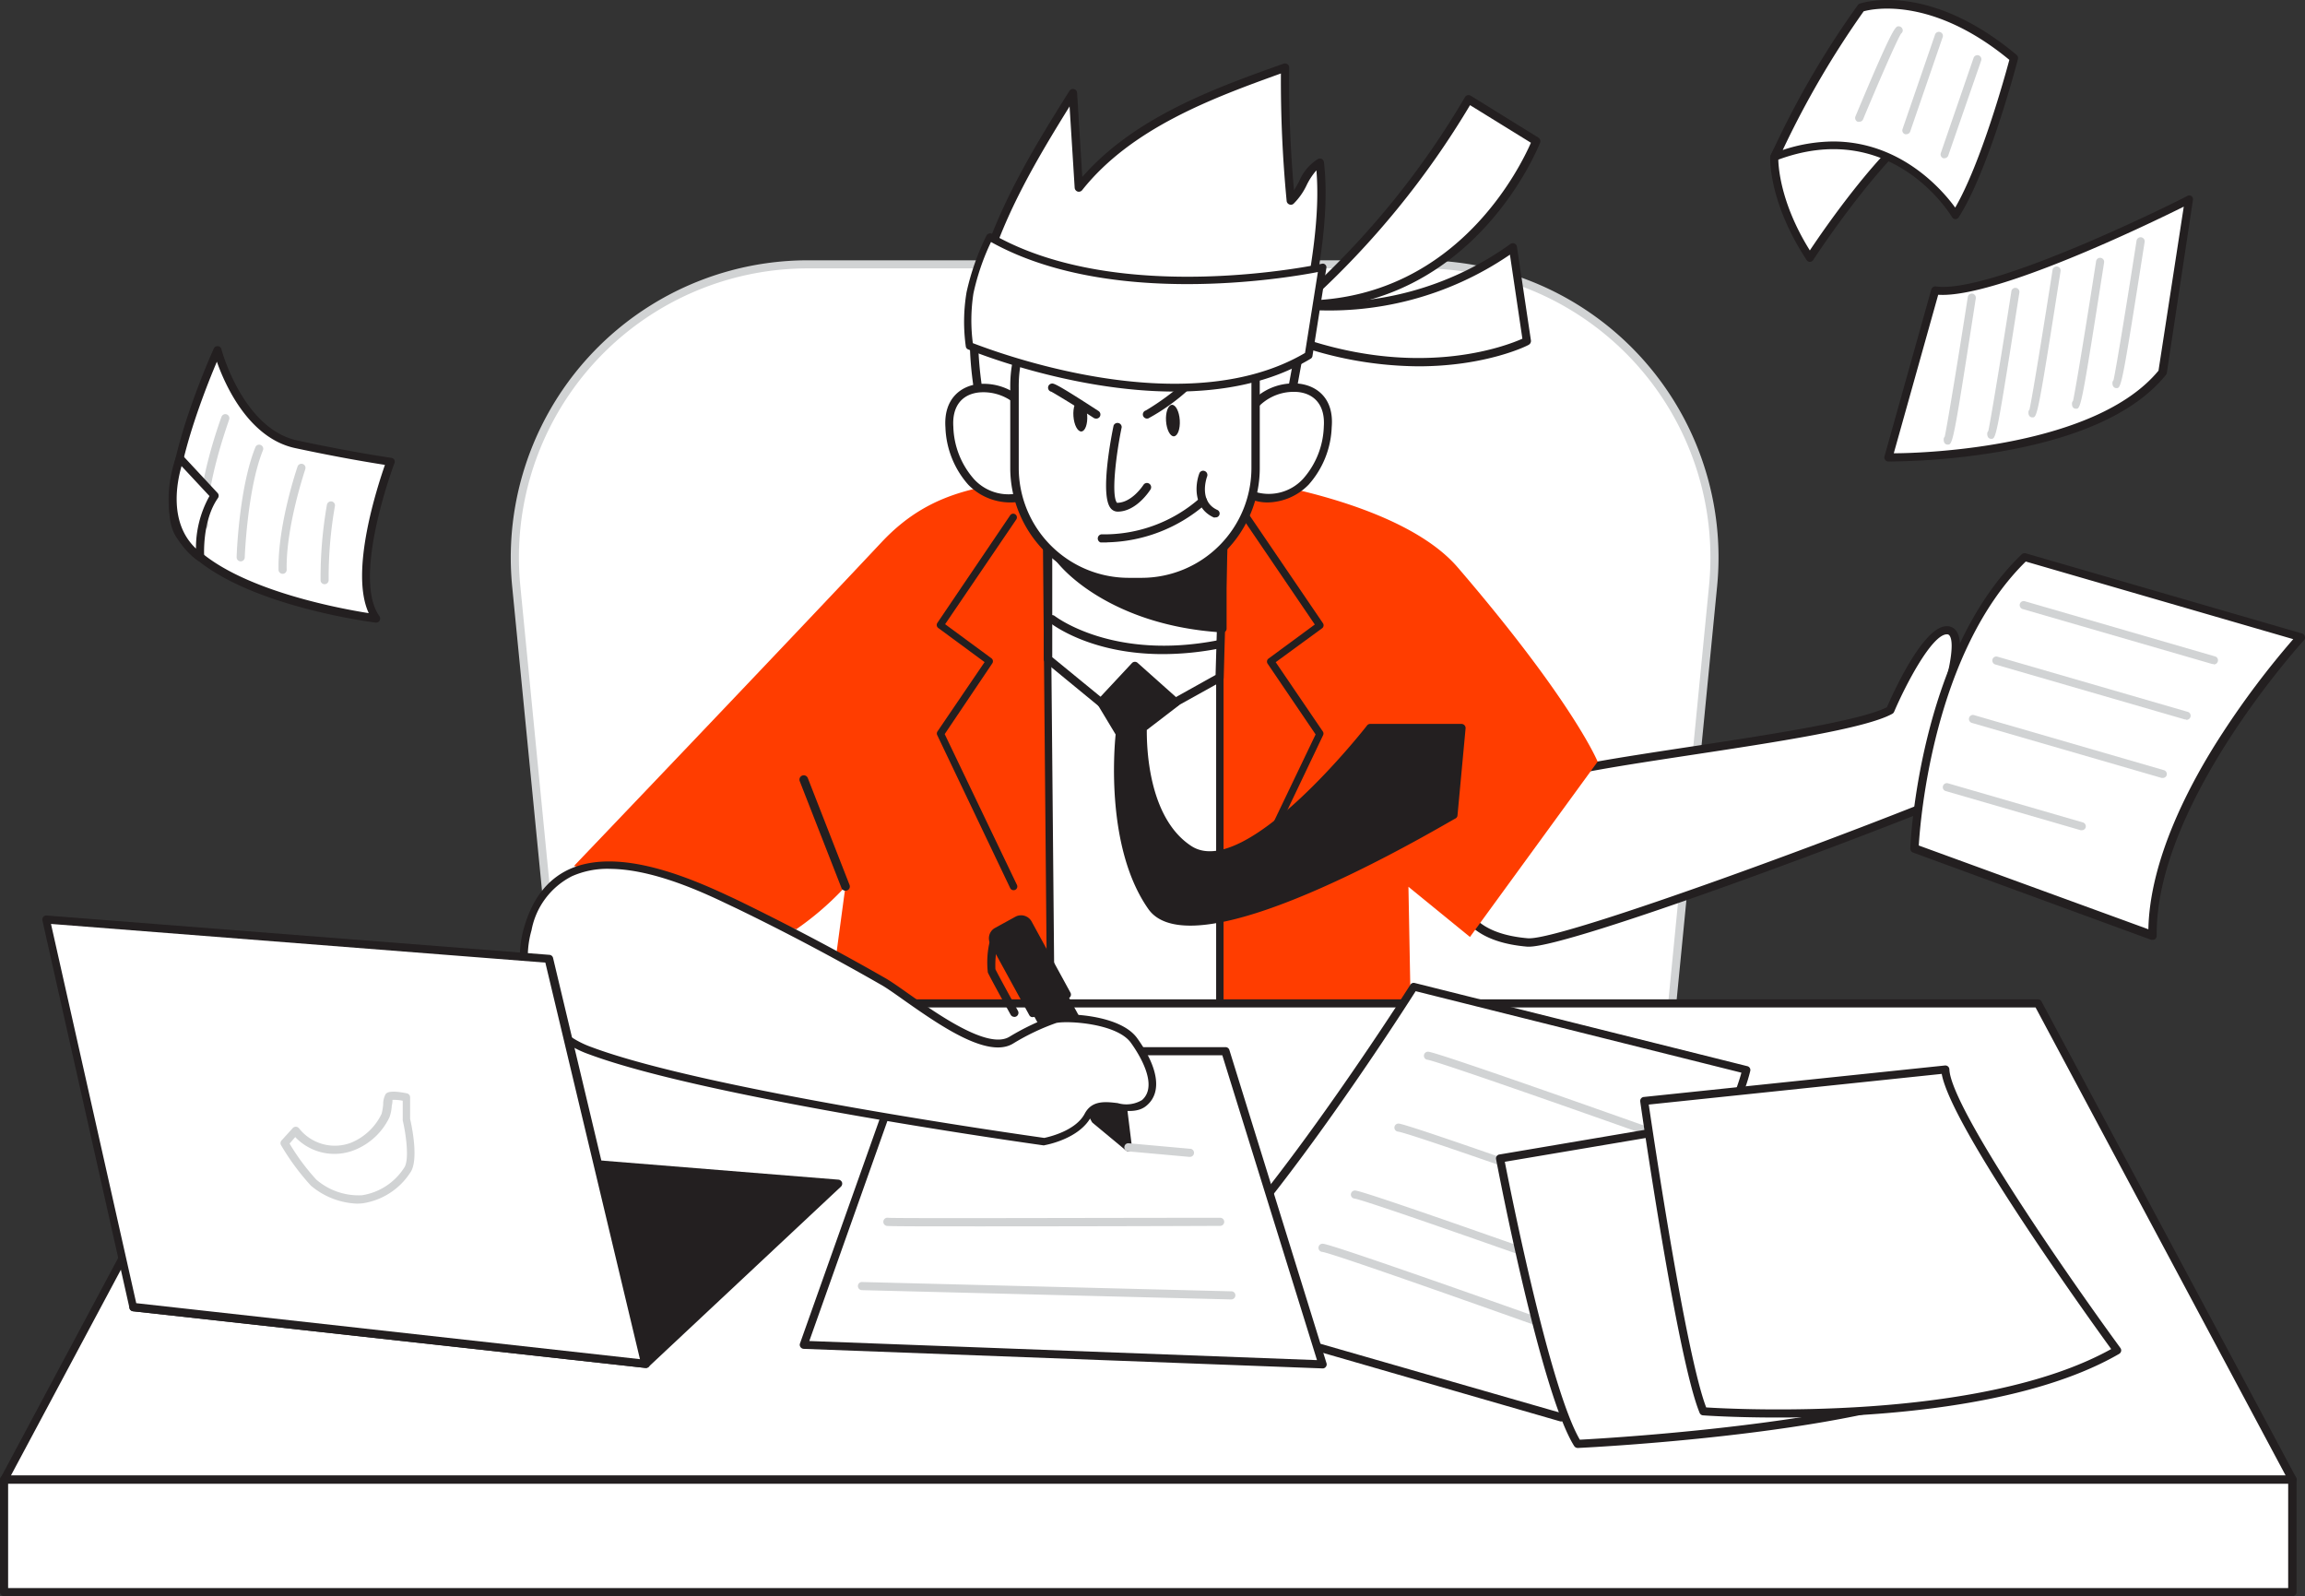 <svg xmlns="http://www.w3.org/2000/svg" width="235.589" height="163.137" viewBox="0 0 235.589 163.137">
  <rect x="0" y="0" width="235.589" height="163.137" fill="#333333" stroke="none"/>
  <g id="fast_working" transform="translate(-52.27 -42.178)">
    <path id="Path_633" data-name="Path 633" d="M145.858,74.84h62.675a29.969,29.969,0,0,1,29.82,32.888L232.463,167.9H121.928l-5.9-60.169A29.977,29.977,0,0,1,145.858,74.84Z" transform="translate(-10.995 -5.645)" fill="#fff"/>
    <path id="Path_634" data-name="Path 634" d="M232.376,168.224H121.841a.414.414,0,0,1-.414-.372l-5.9-60.169A30.382,30.382,0,0,1,145.771,74.34h62.675a30.366,30.366,0,0,1,30.233,33.343l-5.889,60.169A.422.422,0,0,1,232.376,168.224ZM122.213,167.4H232l5.856-59.8a29.555,29.555,0,0,0-29.414-32.434H145.771A29.547,29.547,0,0,0,116.357,107.6Z" transform="translate(-10.908 -5.558)" fill="#d1d3d4"/>
    <path id="Path_635" data-name="Path 635" d="M276.629,128.231c-4.814,2.647-31.433,5.145-35.486,7.023a16.742,16.742,0,0,0-2.084,1.191c-6.469,4.268-10.753,14.591.521,15.526,3.449.29,33.79-10.927,45.859-15.989,2.664-1.108,11.489-5.674,10.811-7.445s-3.5-6.369-4.591-6.038-9.322,4.227-9.322,4.227,2.291-6.866,0-6.617S276.629,128.231,276.629,128.231Z" transform="translate(-31.164 -13.467)" fill="#fff"/>
    <path id="Path_636" data-name="Path 636" d="M239.616,152.305h-.157c-5.1-.43-6.725-2.7-7.2-4.525-1.026-4.028,2.482-9.157,6.469-11.787a17.139,17.139,0,0,1,2.142-1.216c1.869-.877,8.04-1.812,15.187-2.9,8.164-1.241,17.371-2.647,20.15-4.045.562-1.307,3.59-8.057,5.972-8.272a1.166,1.166,0,0,1,1.084.43c.877,1.1.157,4.136-.323,5.79,2.159-1.026,7.585-3.582,8.5-3.83,1.654-.447,4.607,4.963,5.112,6.32.993,2.606-10.919,7.957-11.043,8.007C274.523,140.89,243.9,152.305,239.616,152.305Zm42.724-31.921h-.074c-1.5.149-4.061,4.963-5.327,7.916a.422.422,0,0,1-.19.207c-2.721,1.5-11.787,2.879-20.564,4.21-6.783,1.034-13.235,2.01-14.947,2.829A15.929,15.929,0,0,0,239.2,136.7c-4.194,2.771-6.94,7.643-6.113,10.861.571,2.242,2.8,3.582,6.444,3.888h.132c3.863,0,33.385-10.869,45.495-15.956,4.186-1.754,10.985-5.84,10.571-6.923-.827-2.151-3.383-5.79-4.07-5.79h0c-.877.232-6.965,3.11-9.24,4.194a.43.43,0,0,1-.471-.066.422.422,0,0,1-.116-.455c.67-2.027,1.357-5.211.761-5.956a.29.29,0,0,0-.256-.116Zm-5.79,7.751Z" transform="translate(-31.076 -13.371)" fill="#231f20"/>
    <path id="Path_637" data-name="Path 637" d="M212.83,75.452a85.645,85.645,0,0,0,17.288-21l6.907,4.276S230.689,75.584,212.83,75.452Z" transform="translate(-27.749 -2.121)" fill="#fff"/>
    <path id="Path_638" data-name="Path 638" d="M212.963,75.784h-.232a.422.422,0,0,1-.265-.753,85.762,85.762,0,0,0,17.189-20.886.405.405,0,0,1,.265-.2.422.422,0,0,1,.331.05l6.907,4.276a.438.438,0,0,1,.182.513C237.273,58.951,230.739,75.784,212.963,75.784Zm17.214-20.828a87.9,87.9,0,0,1-16.287,19.96C229.06,74.395,235.4,61.069,236.4,58.8Z" transform="translate(-27.658 -2.032)" fill="#231f20"/>
    <path id="Path_639" data-name="Path 639" d="M212.49,78.616a31.714,31.714,0,0,0,21.854-5.856l1.448,9.57s-10.025,5.236-24.931-.571Z" transform="translate(-27.408 -5.285)" fill="#fff"/>
    <path id="Path_640" data-name="Path 640" d="M224.553,84.811a38.381,38.381,0,0,1-13.963-2.746.455.455,0,0,1-.248-.248.422.422,0,0,1,0-.347L212,78.326a.414.414,0,0,1,.447-.223,31.581,31.581,0,0,0,21.507-5.79.43.43,0,0,1,.422-.05.414.414,0,0,1,.248.331l1.431,9.57a.447.447,0,0,1-.223.447C235.811,82.652,231.559,84.811,224.553,84.811Zm-13.235-3.375c12.987,4.9,22.193,1.3,23.864.554L233.908,73.4a32.723,32.723,0,0,1-21.3,5.583Z" transform="translate(-27.312 -5.194)" fill="#231f20"/>
    <path id="Path_641" data-name="Path 641" d="M227.821,130.078s-2.482-6.1-14.3-19.852c-5.674-6.617-20.9-9.1-24.989-9.314.893.091,3.449-1.315-13.954,0-8.95.678-14.674,1.125-19.943,6.733-9.926,10.58-31.433,33.087-31.433,33.087l22.706,6.477a29.973,29.973,0,0,0,5.029-4.367l-3.259,24.22,61.318,3.573-.513-27.768,6.287,5.128Z" transform="translate(-12.259 -10.053)" fill="#ff3d00"/>
    <path id="Path_642" data-name="Path 642" d="M200.91,101h1.051A6.922,6.922,0,0,0,200.91,101Z" transform="translate(-25.689 -10.161)" fill="#ff3d00"/>
    <path id="Path_643" data-name="Path 643" d="M181.55,103.45l.554,62.1h17.18v-65.5Z" transform="translate(-22.343 -10.002)" fill="#fff"/>
    <path id="Path_644" data-name="Path 644" d="M199.213,165.855H182.025a.381.381,0,0,1-.38-.372l-.554-62.113A.38.38,0,0,1,181.4,103l17.735-3.4a.372.372,0,0,1,.455.364v65.512A.38.38,0,0,1,199.213,165.855Zm-16.808-.753h16.428V100.425l-16.99,3.251Z" transform="translate(-22.263 -9.922)" fill="#231f20"/>
    <path id="Path_645" data-name="Path 645" d="M175.861,144.13a.372.372,0,0,1-.339-.215l-7.445-15.609a.389.389,0,0,1,0-.381l4.831-7.105-4.74-3.491a.38.38,0,0,1-.091-.513l7.445-11a.372.372,0,0,1,.521-.1.38.38,0,0,1,.1.529l-7.271,10.7,4.731,3.482a.38.38,0,0,1,.091.521l-4.864,7.23,7.387,15.419a.38.38,0,0,1-.182.5A.372.372,0,0,1,175.861,144.13Z" transform="translate(-20.004 -10.97)" fill="#231f20"/>
    <path id="Path_646" data-name="Path 646" d="M206.24,144.137a.372.372,0,0,1-.165,0,.381.381,0,0,1-.182-.5l7.387-15.419-4.905-7.23a.381.381,0,0,1,.091-.521l4.731-3.482-7.271-10.7a.381.381,0,0,1,.1-.529.372.372,0,0,1,.521.1l7.486,11a.381.381,0,0,1-.091.513l-4.74,3.466,4.831,7.105a.389.389,0,0,1,0,.381l-7.445,15.609a.372.372,0,0,1-.347.207Z" transform="translate(-26.544 -10.977)" fill="#231f20"/>
    <path id="Path_647" data-name="Path 647" d="M204.358,88.071c-.108,0,1.878-10.613,2.051-11.506,1.166-6,2.068-11.44,1.522-16.287-1.431.695-1.778,2.821-2.97,3.863a124.309,124.309,0,0,1-.579-13.59c-7.775,2.754-15.964,5.79-21.085,12.267l-.612-9.67c-3.59,5.79-7.238,11.713-9.165,18.289s-.6,12.705,1,19.19Z" transform="translate(-20.79 -1.447)" fill="#fff"/>
    <path id="Path_648" data-name="Path 648" d="M174.441,90.932a.43.43,0,0,1-.414-.331c-1.654-6.766-2.854-12.9-.96-19.372,1.977-6.775,5.79-12.945,9.215-18.4a.43.43,0,0,1,.463-.19.422.422,0,0,1,.323.389l.529,8.594c5.4-6.187,13.789-9.165,20.58-11.58a.43.43,0,0,1,.571.405,124.519,124.519,0,0,0,.488,12.54c.182-.29.356-.6.529-.926a4.9,4.9,0,0,1,1.919-2.275.447.447,0,0,1,.4,0,.455.455,0,0,1,.215.331c.571,4.963-.4,10.621-1.53,16.419-.215,1.125-1.977,10.613-2.043,11.382a.339.339,0,0,1,0,.182.405.405,0,0,1-.364.281L174.5,90.932Zm7.858-36.52c-3.176,5.12-6.617,10.861-8.412,17.056s-.687,12.068.885,18.578l29.191-2.482c.1-1.051.538-3.805,1.977-11.192,1.059-5.443,1.977-10.753,1.588-15.427a6.774,6.774,0,0,0-1,1.514,6.618,6.618,0,0,1-1.332,1.894.405.405,0,0,1-.438.074.422.422,0,0,1-.273-.356,129.309,129.309,0,0,1-.587-13.028c-6.882,2.482-15.253,5.542-20.315,11.928a.438.438,0,0,1-.463.141.447.447,0,0,1-.3-.381Z" transform="translate(-20.71 -1.356)" fill="#231f20"/>
    <path id="Path_649" data-name="Path 649" d="M205.69,94.413c.827-5.079,9.248-6.328,8.834-.339a8.859,8.859,0,0,1-2.25,5.625,5.22,5.22,0,0,1-5.658,1.323" transform="translate(-26.515 -8.277)" fill="#fff"/>
    <path id="Path_650" data-name="Path 650" d="M208.289,101.718a4.665,4.665,0,0,1-1.936-.4.426.426,0,1,1,.347-.778,4.765,4.765,0,0,0,5.178-1.232A8.437,8.437,0,0,0,214,93.951c.141-2.027-.827-3.309-2.6-3.515a5.013,5.013,0,0,0-5.385,3.962.422.422,0,0,1-.488.347.43.43,0,0,1-.356-.488,5.832,5.832,0,0,1,6.328-4.674c1.754.207,3.557,1.472,3.309,4.425a9.322,9.322,0,0,1-2.366,5.9A6,6,0,0,1,208.289,101.718Z" transform="translate(-26.426 -8.187)" fill="#231f20"/>
    <path id="Path_651" data-name="Path 651" d="M178.431,94.413c-.827-5.079-9.248-6.328-8.834-.339a8.9,8.9,0,0,0,2.25,5.625,5.22,5.22,0,0,0,5.658,1.323" transform="translate(-20.275 -8.277)" fill="#fff"/>
    <path id="Path_652" data-name="Path 652" d="M175.63,101.727a6,6,0,0,1-4.21-1.812,9.314,9.314,0,0,1-2.333-5.848c-.207-2.961,1.6-4.227,3.309-4.434a5.84,5.84,0,0,1,6.328,4.674.414.414,0,0,1-.356.488.422.422,0,0,1-.488-.347,5.021,5.021,0,0,0-5.385-3.962c-1.795.207-2.738,1.489-2.6,3.515a8.437,8.437,0,0,0,2.126,5.36,4.773,4.773,0,0,0,5.178,1.232.426.426,0,1,1,.347.778,4.649,4.649,0,0,1-1.919.356Z" transform="translate(-20.186 -8.196)" fill="#231f20"/>
    <path id="Path_653" data-name="Path 653" d="M181.75,119.5l8.462,6.957,9.082-5.054.6-21.052L181.75,99.78Z" transform="translate(-22.377 -9.955)" fill="#fff"/>
    <path id="Path_654" data-name="Path 654" d="M190.14,126.8a.405.405,0,0,1-.265-.1l-8.487-6.973a.405.405,0,0,1-.149-.331v-19.7a.438.438,0,0,1,.124-.306.447.447,0,0,1,.314-.116l18.148.562a.43.43,0,0,1,.414.438l-.612,21.052a.414.414,0,0,1-.215.364l-9.1,5.054a.356.356,0,0,1-.174.058Zm-8.032-7.585,8.081,6.617,8.611-4.8.587-20.39-17.28-.529Z" transform="translate(-22.289 -9.867)" fill="#231f20"/>
    <path id="Path_655" data-name="Path 655" d="M182.418,110c.165.96,5.327,7.362,17.238,8.09V110c-2.845.405-6.617,1.795-9.686,1.514a24.923,24.923,0,0,1-7.552-1.464C182.054,109.858,182.8,110.247,182.418,110Z" transform="translate(-22.475 -11.72)" fill="#231f20"/>
    <path id="Path_656" data-name="Path 656" d="M199.571,118.449h0c-11.274-.687-16.833-6.535-17.544-8.206a.389.389,0,0,1-.165-.521c.083-.165.265-.331.662-.149h0A25.03,25.03,0,0,0,189.967,111a21.308,21.308,0,0,0,6.419-.827c1.125-.265,2.192-.513,3.168-.653a.405.405,0,0,1,.331.1.43.43,0,0,1,.141.306v8.139a.378.378,0,0,1-.455.38ZM183.3,110.74c1.563,1.9,6.444,6.154,15.857,6.849v-7.213c-.827.141-1.7.347-2.63.562a22.143,22.143,0,0,1-6.675.877,30.407,30.407,0,0,1-6.551-1.075Z" transform="translate(-22.389 -11.634)" fill="#231f20"/>
    <path id="Path_657" data-name="Path 657" d="M189.261,107.727h1.357a11.647,11.647,0,0,0,11.647-11.655v-13.7c0-2.862-4-4.616-6.336-4.963a24.65,24.65,0,0,0-7.585.364c-6.154.951-10.795,3.2-10.753,10.125v8.222a11.647,11.647,0,0,0,11.671,11.605Z" transform="translate(-21.658 -6.065)" fill="#fff"/>
    <path id="Path_658" data-name="Path 658" d="M190.533,108.056h-1.357A12.093,12.093,0,0,1,177.1,95.971V87.749c-.066-7.817,5.889-9.744,11.092-10.546a24.65,24.65,0,0,1,7.726-.364c2.771.463,6.684,2.482,6.684,5.426V95.971a12.085,12.085,0,0,1-12.068,12.085Zm3.027-30.531a34.45,34.45,0,0,0-5.219.529c-7.321,1.133-10.422,4.028-10.373,9.694v8.23A11.241,11.241,0,0,0,189.193,107.2h1.357a11.233,11.233,0,0,0,11.2-11.233v-13.7c0-2.482-3.565-4.186-5.972-4.583a14.5,14.5,0,0,0-2.217-.165Z" transform="translate(-21.574 -5.964)" fill="#231f20"/>
    <ellipse id="Ellipse_24" data-name="Ellipse 24" cx="0.703" cy="1.613" rx="0.703" ry="1.613" transform="translate(171.342 83.599) rotate(-3.78)" fill="#231f20"/>
    <ellipse id="Ellipse_25" data-name="Ellipse 25" cx="0.705" cy="1.617" rx="0.705" ry="1.617" transform="translate(161.87 83.101) rotate(-4.004)" fill="#231f20"/>
    <path id="Path_659" data-name="Path 659" d="M188.862,108.227h-.67a.43.43,0,0,1,.083-.827,14.765,14.765,0,0,0,10.108-3.731.438.438,0,0,1,.6.05.43.43,0,0,1-.05.6,15.849,15.849,0,0,1-10.075,3.9Z" transform="translate(-23.443 -10.61)" fill="#231f20"/>
    <path id="Path_660" data-name="Path 660" d="M202.047,105.113a.364.364,0,0,1-.182,0c-2.118-.976-1.886-3.367-1.464-4.492a.414.414,0,0,1,.546-.248.43.43,0,0,1,.256.546c-.041.1-.91,2.531,1.026,3.424a.4.4,0,0,1-.182.769Z" transform="translate(-25.552 -10.053)" fill="#231f20"/>
    <path id="Path_661" data-name="Path 661" d="M190.123,103.5a.91.91,0,0,1-.72-.356c-1.092-1.348.058-7.271.306-8.445a.43.43,0,0,1,.827.174c-.571,2.754-1.092,6.973-.48,7.726,1.53,0,2.688-1.812,2.7-1.828a.422.422,0,0,1,.587-.132.43.43,0,0,1,.141.587C193.432,101.312,192.059,103.5,190.123,103.5Z" transform="translate(-23.62 -9.03)" fill="#231f20"/>
    <path id="Path_662" data-name="Path 662" d="M193.911,92.9a.438.438,0,0,1-.414-.314.43.43,0,0,1,.3-.521,25.739,25.739,0,0,0,3.946-2.9c.554-.455.993-.827,1.208-.968a.43.43,0,1,1,.5.7c-.19.132-.645.5-1.166.926a20.87,20.87,0,0,1-4.252,3.061Z" transform="translate(-24.405 -7.939)" fill="#231f20"/>
    <path id="Path_663" data-name="Path 663" d="M186.675,93.151a.447.447,0,0,1-.232-.066c-1.861-1.216-3.962-2.482-4.334-2.68a.422.422,0,0,1,0-.827c.207-.05.389-.083,4.822,2.8a.43.43,0,0,1,.124.587A.422.422,0,0,1,186.675,93.151Z" transform="translate(-22.381 -8.19)" fill="#231f20"/>
    <path id="Path_664" data-name="Path 664" d="M286.67,214.839H52.77L78.785,166.16H260.656Z" transform="translate(-0.086 -21.427)" fill="#fff"/>
    <path id="Path_665" data-name="Path 665" d="M286.586,215.166H52.686a.405.405,0,0,1-.347-.2.4.4,0,0,1,0-.405l26.015-48.679a.414.414,0,0,1,.364-.223H260.571a.413.413,0,0,1,.364.223l26.031,48.679a.414.414,0,0,1-.364.6Zm-233.205-.827H285.891l-25.568-47.852H78.949Z" transform="translate(-0.002 -21.341)" fill="#231f20"/>
    <path id="Path_666" data-name="Path 666" d="M255.588,172.615l-33.914-8.5s-17,26.817-25.494,32.26l40.6,11.7S253.545,181.3,255.588,172.615Z" transform="translate(-24.871 -21.075)" fill="#fff"/>
    <path id="Path_667" data-name="Path 667" d="M236.644,208.445h-.116l-40.589-11.721a.422.422,0,0,1-.108-.753c8.321-5.36,25.2-31.888,25.369-32.161a.4.4,0,0,1,.447-.174l33.989,8.5a.405.405,0,0,1,.3.5c-2.068,8.652-18.247,34.526-18.934,35.618A.405.405,0,0,1,236.644,208.445ZM197,196.194l39.473,11.349c1.721-2.763,16.262-26.279,18.562-34.741l-33.294-8.33C219.926,167.326,205.294,190.049,197,196.194Z" transform="translate(-24.779 -20.989)" fill="#231f20"/>
    <path id="Path_668" data-name="Path 668" d="M243.722,206.406h-.141c-10.7-3.813-27-9.6-28.016-9.719a.418.418,0,1,1,.116-.827c1.423.19,25.444,8.76,28.182,9.736a.42.42,0,1,1-.141.827Z" transform="translate(-28.159 -26.559)" fill="#d1d3d4"/>
    <path id="Path_669" data-name="Path 669" d="M247.722,199.8a.421.421,0,0,1-.141,0c-10.7-3.822-27-9.562-28.016-9.694a.414.414,0,1,1,.116-.819c1.423.19,25.444,8.76,28.182,9.736a.42.42,0,1,1-.141.827Z" transform="translate(-28.851 -25.424)" fill="#d1d3d4"/>
    <path id="Path_670" data-name="Path 670" d="M253.09,191.515a.422.422,0,0,1-.141,0c-10.7-3.846-27-9.587-28.025-9.686a.414.414,0,0,1-.356-.463.422.422,0,0,1,.463-.356c1.431.19,25.452,8.76,28.19,9.736a.42.42,0,1,1-.141.827Z" transform="translate(-29.777 -23.993)" fill="#d1d3d4"/>
    <path id="Path_671" data-name="Path 671" d="M256.723,182.643h-.141c-10.7-3.822-27-9.554-28.008-9.694a.405.405,0,0,1-.356-.463.414.414,0,0,1,.463-.356c1.423.19,25.444,8.76,28.182,9.736a.405.405,0,0,1,.248.529.4.4,0,0,1-.389.248Z" transform="translate(-30.408 -22.458)" fill="#d1d3d4"/>
    <path id="Path_672" data-name="Path 672" d="M237.62,184.136s4.533,23.79,7.933,29.174c0,0,33-1.563,41.491-7.792,0,0-13.739-18.554-16.006-27.049Z" transform="translate(-32.033 -23.555)" fill="#fff"/>
    <path id="Path_673" data-name="Path 673" d="M245.466,213.638a.43.43,0,0,1-.356-.2c-3.4-5.385-7.8-28.339-7.982-29.315a.389.389,0,0,1,.066-.314.4.4,0,0,1,.273-.165l33.418-5.666a.414.414,0,0,1,.471.3c2.217,8.321,15.8,26.726,15.931,26.908a.406.406,0,0,1,.074.306.422.422,0,0,1-.157.273c-8.5,6.237-40.366,7.809-41.723,7.875Zm-7.445-29.249c.612,3.143,4.607,23.161,7.668,28.405,2.994-.157,32.26-1.845,40.68-7.445-1.9-2.6-13.342-18.413-15.716-26.47Z" transform="translate(-31.947 -23.469)" fill="#231f20"/>
    <path id="Path_674" data-name="Path 674" d="M162.241,172.06,151.57,202.07l53.055,2-9.943-32.012Z" transform="translate(-17.162 -22.447)" fill="#fff"/>
    <path id="Path_675" data-name="Path 675" d="M204.542,204.4h0l-53.055-2a.422.422,0,0,1-.323-.182.4.4,0,0,1-.05-.372l10.654-30.01a.414.414,0,0,1,.389-.273H194.6a.414.414,0,0,1,.4.29l9.926,32.012a.4.4,0,0,1-.066.372.405.405,0,0,1-.314.165Zm-52.476-2.8,51.889,1.952-9.678-31.16H162.43Z" transform="translate(-17.078 -22.361)" fill="#231f20"/>
    <rect id="Rectangle_50" data-name="Rectangle 50" width="233.892" height="11.489" transform="translate(52.684 193.412)" fill="#fff"/>
    <path id="Path_676" data-name="Path 676" d="M286.584,236.825H52.684a.414.414,0,0,1-.414-.414v-11.5a.422.422,0,0,1,.414-.414h233.9a.422.422,0,0,1,.414.414v11.5A.414.414,0,0,1,286.584,236.825ZM53.1,236h233.04V225.335H53.1Z" transform="translate(0 -31.51)" fill="#231f20"/>
    <path id="Path_677" data-name="Path 677" d="M180.347,160.19l8.363,15.294.091.736.447,3.615-2.8-2.324-.571-.471-8.363-15.3Z" transform="translate(-21.645 -20.396)" fill="#231f20"/>
    <path id="Path_678" data-name="Path 678" d="M189.161,180.166a.389.389,0,0,1-.265-.1l-3.375-2.8a.439.439,0,0,1-.1-.116l-8.363-15.3a.405.405,0,0,1,.165-.554l2.837-1.555a.414.414,0,0,1,.314,0,.405.405,0,0,1,.24.2l8.371,15.294a.339.339,0,0,1,0,.149l.538,4.351a.389.389,0,0,1-.207.405.364.364,0,0,1-.157.025Zm-3.061-3.482,2.482,2.084-.4-3.243-8.131-14.889-2.118,1.158Z" transform="translate(-21.558 -20.313)" fill="#231f20"/>
    <path id="Path_679" data-name="Path 679" d="M.769,0H3.143A.827.827,0,0,1,3.97.827V9.1H0V.827A.827.827,0,0,1,.827,0Z" transform="translate(153.499 137.735) rotate(-28.67)" fill="#231f20"/>
    <path id="Path_680" data-name="Path 680" d="M178.952,165.677h-.116a.4.4,0,0,1-.248-.2l-3.979-7.271a1.224,1.224,0,0,1-.1-.918,1.2,1.2,0,0,1,.587-.728l2.076-1.142a1.232,1.232,0,0,1,1.654.488l3.97,7.271a.405.405,0,0,1-.157.554l-3.5,1.911a.38.38,0,0,1-.19.033Zm-1.191-9.6a.381.381,0,0,0-.19.05l-2.076,1.133h0a.347.347,0,0,0-.19.24.372.372,0,0,0,0,.3l3.772,6.907,2.771-1.514-3.772-6.907A.4.4,0,0,0,177.761,156.082Zm-2.482.827Z" transform="translate(-21.118 -19.546)" fill="#231f20"/>
    <path id="Path_681" data-name="Path 681" d="M177.016,166.132a.414.414,0,0,1-.372-.215c-.091-.157-2.093-3.78-2.333-4.318a9.151,9.151,0,0,1,.2-3.2.43.43,0,0,1,.5-.339.422.422,0,0,1,.339.5,9.645,9.645,0,0,0-.265,2.7c.19.422,1.721,3.209,2.3,4.252a.422.422,0,0,1-.165.579.472.472,0,0,1-.207.05Z" transform="translate(-21.076 -20.026)" fill="#231f20"/>
    <path id="Path_682" data-name="Path 682" d="M137.67,152.546c-6.874-3.218-17.553-7.039-20.332,3.085a10.183,10.183,0,0,0,6.435,12.408c12.292,4.574,46.322,9.281,46.322,9.281s3.309-.571,4.492-2.713,4.136.141,5.79-1.29.488-4.177-1.084-6.361-6.692-2.424-7.991-2.175a24.547,24.547,0,0,0-4.583,2.184c-3.085,1.8-10.5-4.558-13.028-6.014q-7.254-4.136-14.79-7.817Z" transform="translate(-11.177 -18.476)" fill="#fff"/>
    <path id="Path_683" data-name="Path 683" d="M170.077,177.638h-.05c-.339-.05-34.237-4.765-46.429-9.3a10.563,10.563,0,0,1-6.684-12.887q1.241-4.442,4.6-6.014c4.748-2.192,11.58.48,16.262,2.68h0c.438.2.869.405,1.274.6,4.963,2.424,9.984,5.062,14.815,7.833.579.331,1.4.91,2.349,1.58,3.036,2.134,8.106,5.708,10.3,4.425a24.935,24.935,0,0,1,4.7-2.225c1.208-.232,6.617-.066,8.371,2.333,2.184,3.019,2.556,5.526,1.026,6.866-.827.761-2.051.62-3.094.5-1.315-.157-2.142-.207-2.622.678-1.216,2.283-4.616,2.887-4.756,2.912Zm-44.444-28.265a9,9,0,0,0-3.8.753,7.8,7.8,0,0,0-4.136,5.526,9.81,9.81,0,0,0,6.2,11.969c11.862,4.417,44.568,9.024,46.206,9.256.422-.091,3.2-.7,4.136-2.482.736-1.39,2.134-1.224,3.375-1.075a3.111,3.111,0,0,0,2.482-.314c1.754-1.539-.43-4.872-1.142-5.856-1.406-1.952-6.311-2.275-7.61-2.027a23.268,23.268,0,0,0-4.467,2.134c-2.606,1.522-7.527-1.936-11.117-4.458-.935-.662-1.737-1.232-2.291-1.547-4.814-2.763-9.777-5.393-14.765-7.809l-1.266-.6h0c-3.375-1.621-7.891-3.466-11.812-3.466Z" transform="translate(-11.101 -18.396)" fill="#231f20"/>
    <path id="Path_684" data-name="Path 684" d="M172.034,82.6s21.341,8.991,34.675.993l1.423-9.016s-20.679,4.6-34.03-3.118a25.13,25.13,0,0,0-2,5.716,17.941,17.941,0,0,0-.066,5.426Z" transform="translate(-20.668 -5.061)" fill="#fff"/>
    <path id="Path_685" data-name="Path 685" d="M192.931,87.182c-10.753,0-20.977-4.243-21.126-4.31a.381.381,0,0,1-.232-.281,18.281,18.281,0,0,1,.074-5.559,25.411,25.411,0,0,1,2.035-5.79.389.389,0,0,1,.232-.2.38.38,0,0,1,.3,0c13.053,7.544,33.55,3.118,33.757,3.077a.347.347,0,0,1,.339.091.356.356,0,0,1,.116.331L207,83.559a.372.372,0,0,1-.182.265C202.683,86.322,197.761,87.182,192.931,87.182Zm-20.679-4.963c2.175.827,21.639,8.272,33.989,1.017l1.315-8.272c-3.309.645-21.308,3.673-33.41-3.069a23.988,23.988,0,0,0-1.795,5.253,18.007,18.007,0,0,0-.058,5.112Z" transform="translate(-20.588 -4.984)" fill="#231f20"/>
    <path id="Path_686" data-name="Path 686" d="M188.3,128.131l1.927,3.2s-1.307,11.258,3.309,17.735,30.8-9.455,30.8-9.455l.827-8.9h-9.331S203.206,146.99,197.3,143.119c-5.195-3.416-4.715-12.408-4.715-12.408l3.391-2.581-4.186-3.731Z" transform="translate(-23.509 -14.21)" fill="#231f20"/>
    <path id="Path_687" data-name="Path 687" d="M197.363,150.917c-1.911,0-3.424-.488-4.268-1.654-4.409-6.212-3.515-16.494-3.375-17.884l-1.853-3.077a.414.414,0,0,1,.05-.5l3.482-3.731a.414.414,0,0,1,.579,0l4.185,3.731a.43.43,0,0,1,.141.323.422.422,0,0,1-.165.314l-3.234,2.482c0,1.29,0,8.876,4.541,11.853,5.509,3.623,17.85-12.151,17.966-12.308a.405.405,0,0,1,.331-.165h9.331a.422.422,0,0,1,.414.455l-.827,8.9a.389.389,0,0,1-.2.306C223.535,140.429,206.164,150.917,197.363,150.917Zm-8.636-22.789,1.77,2.928a.4.4,0,0,1,.058.256c0,.116-1.241,11.183,3.209,17.453,3.565,5.021,22.731-5.029,30.06-9.463l.827-8.272h-8.71c-1.414,1.795-13.053,16.213-18.951,12.333-5.335-3.507-4.922-12.408-4.9-12.772a.364.364,0,0,1,.157-.3l2.994-2.283-3.515-3.135Z" transform="translate(-23.424 -14.134)" fill="#231f20"/>
    <path id="Path_688" data-name="Path 688" d="M193.487,122.165c-7.445,0-11.357-3.077-11.58-3.243a.424.424,0,0,1,.529-.662c.066.041,5.931,4.607,16.742,2.482a.422.422,0,0,1,.5.331.43.43,0,0,1-.331.5A30.076,30.076,0,0,1,193.487,122.165Z" transform="translate(-22.377 -13.133)" fill="#231f20"/>
    <path id="Path_689" data-name="Path 689" d="M155.749,149.766a.414.414,0,0,1-.4-.273l-4.268-10.919a.442.442,0,1,1,.827-.314l4.268,10.927a.43.43,0,0,1-.248.554.471.471,0,0,1-.182.025Z" transform="translate(-17.073 -16.556)" fill="#231f20"/>
    <path id="Path_690" data-name="Path 690" d="M286.209,174.33l-30.779,3.209s3.78,26.246,6.047,31.722c0,0,27.942,2.076,42.293-6.229C303.77,203.008,286.4,179.243,286.209,174.33Z" transform="translate(-35.111 -22.839)" fill="#fff"/>
    <path id="Path_691" data-name="Path 691" d="M268.976,209.812c-4.516,0-7.527-.215-7.618-.223a.4.4,0,0,1-.347-.256c-2.266-5.459-5.923-30.746-6.071-31.821a.405.405,0,0,1,.083-.306.389.389,0,0,1,.281-.157l30.779-3.218a.412.412,0,0,1,.455.4c.149,3.788,11.5,20.282,17.478,28.471a.4.4,0,0,1,.074.331.422.422,0,0,1-.2.273C294.238,208.894,278.365,209.812,268.976,209.812Zm-7.3-1.034c2.812.182,27.95,1.514,41.4-5.964-2.233-3.077-16.353-22.7-17.321-28.124l-29.944,3.135C256.312,181.183,259.6,203.352,261.681,208.778Z" transform="translate(-35.026 -22.753)" fill="#231f20"/>
    <path id="Path_692" data-name="Path 692" d="M290.391,76.121,285.61,93.186s20.77.248,28-8.685l2.713-17.66S296.388,76.94,290.391,76.121Z" transform="translate(-40.327 -4.262)" fill="#fff"/>
    <path id="Path_693" data-name="Path 693" d="M285.646,93.52h-.132a.38.38,0,0,1-.323-.165.4.4,0,0,1-.074-.356l4.789-17.073a.43.43,0,0,1,.455-.3c5.79.827,25.485-9.1,25.684-9.231a.388.388,0,0,1,.6.4l-2.672,17.685a.372.372,0,0,1-.091.19c-3.061,3.788-8.76,6.427-16.957,7.842a71.137,71.137,0,0,1-11.274,1.009Zm4.963-17.04-4.541,16.2c3.309,0,20.63-.653,27.057-8.445l2.581-16.759C312.1,69.267,296.408,76.861,290.609,76.48Z" transform="translate(-40.239 -4.175)" fill="#231f20"/>
    <path id="Path_694" data-name="Path 694" d="M121.07,205.962l19.7-18.454L87.8,183.24l-19.091,16.9Z" transform="translate(-2.841 -24.379)" fill="#231f20"/>
    <path id="Path_695" data-name="Path 695" d="M120.984,206.288h0l-52.36-5.79a.414.414,0,0,1-.347-.281.405.405,0,0,1,.124-.43l19.091-16.9a.422.422,0,0,1,.306-.108l52.939,4.268a.438.438,0,0,1,.356.273.43.43,0,0,1-.108.438l-19.7,18.454a.455.455,0,0,1-.3.074Zm-51.392-6.535,51.285,5.691,18.893-17.685L87.9,183.582Z" transform="translate(-2.763 -24.3)" fill="#231f20"/>
    <path id="Path_696" data-name="Path 696" d="M119.211,201.215l-9.868-41.425L57.95,155.77l8.9,39.622Z" transform="translate(-0.982 -19.632)" fill="#fff"/>
    <path id="Path_697" data-name="Path 697" d="M119.125,201.539h0l-52.36-5.79a.422.422,0,0,1-.356-.323l-8.9-39.622a.447.447,0,0,1,.091-.364.43.43,0,0,1,.347-.141l51.392,4.02a.414.414,0,0,1,.364.323l9.868,41.417a.414.414,0,0,1-.091.372.422.422,0,0,1-.356.108ZM67.1,194.921l51.483,5.724-9.67-40.532L58.385,156.16Z" transform="translate(-0.904 -19.55)" fill="#231f20"/>
    <path id="Path_698" data-name="Path 698" d="M94.739,188.509a7.742,7.742,0,0,1-4.7-1.836,24.37,24.37,0,0,1-3.052-4.136.414.414,0,0,1,.05-.488l1.15-1.266a.422.422,0,0,1,.331-.132.43.43,0,0,1,.314.174,4.657,4.657,0,0,0,5.335,1.448h0a5.972,5.972,0,0,0,3.1-2.953,6.329,6.329,0,0,0,.157-.935,2.184,2.184,0,0,1,.248-1.067c.116-.132.372-.447,2.167-.083a.414.414,0,0,1,.339.4v2.217c.141.6.935,4.243,0,5.509a7.039,7.039,0,0,1-4.872,3.118C95.136,188.492,94.937,188.509,94.739,188.509Zm-6.882-6.138a22.07,22.07,0,0,0,2.73,3.681,6.617,6.617,0,0,0,4.674,1.6,6.253,6.253,0,0,0,4.293-2.788c.571-.753.215-3.383-.132-4.872a.248.248,0,0,1,0-.083v-1.919a5.193,5.193,0,0,0-1.051-.091,2.044,2.044,0,0,1-.066.587,4.252,4.252,0,0,1-.24,1.2,6.708,6.708,0,0,1-3.631,3.367h0a5.526,5.526,0,0,1-6-1.348Zm6.46.29ZM98.229,177.913Z" transform="translate(-5.99 -23.312)" fill="#d1d3d4"/>
    <path id="Path_699" data-name="Path 699" d="M196.446,202.368h0l-37.769-.951a.414.414,0,0,1-.4-.43.405.405,0,0,1,.414-.4h0l37.761.951a.405.405,0,0,1,.405.422.422.422,0,0,1-.414.405Z" transform="translate(-18.321 -27.378)" fill="#d1d3d4"/>
    <path id="Path_700" data-name="Path 700" d="M171.56,193.525c-5.443,0-9.612,0-9.8-.05a.42.42,0,1,1,.149-.827c.827.074,22.516,0,33.914,0h0a.414.414,0,1,1,0,.827C191.065,193.5,179.831,193.525,171.56,193.525Z" transform="translate(-18.862 -26.004)" fill="#d1d3d4"/>
    <path id="Path_701" data-name="Path 701" d="M197.85,184.829h-.041l-6.237-.562a.414.414,0,0,1-.372-.455.405.405,0,0,1,.447-.372l6.237.562a.414.414,0,1,1,0,.827Z" transform="translate(-24.01 -24.413)" fill="#d1d3d4"/>
    <path id="Path_702" data-name="Path 702" d="M288.83,140.778s.687-19.645,11.258-29.778l28.223,8.189s-15.352,16.668-15.154,30.506Z" transform="translate(-40.884 -11.894)" fill="#fff"/>
    <path id="Path_703" data-name="Path 703" d="M313.067,150.044a.39.39,0,0,1-.141,0l-24.335-8.917a.43.43,0,0,1-.281-.414c0-.2.827-19.935,11.39-30.068a.447.447,0,0,1,.414-.1l28.231,8.189a.439.439,0,0,1,.29.3.405.405,0,0,1-.1.405c-.149.165-15.2,16.692-15.038,30.192a.438.438,0,0,1-.182.356A.447.447,0,0,1,313.067,150.044Zm-23.889-9.637,23.467,8.561c.141-7.081,4.136-14.782,7.577-20.051a87.439,87.439,0,0,1,7.229-9.6l-27.338-7.933C290.667,120.663,289.327,137.893,289.178,140.408Z" transform="translate(-40.794 -11.813)" fill="#231f20"/>
    <path id="Path_704" data-name="Path 704" d="M321.641,122.885h-.116l-19.4-5.625a.422.422,0,0,1-.281-.513.405.405,0,0,1,.513-.281l19.4,5.625a.418.418,0,0,1-.116.827Z" transform="translate(-43.131 -12.836)" fill="#d1d3d4"/>
    <path id="Path_705" data-name="Path 705" d="M318.261,129.735h-.116l-19.4-5.625a.422.422,0,0,1-.281-.513.405.405,0,0,1,.513-.281l19.4,5.625a.418.418,0,0,1-.116.827Z" transform="translate(-42.547 -14.02)" fill="#d1d3d4"/>
    <path id="Path_706" data-name="Path 706" d="M315.371,136.955h-.116l-19.4-5.625a.414.414,0,0,1-.281-.513.405.405,0,0,1,.513-.281l19.4,5.625a.414.414,0,0,1,.281.513.405.405,0,0,1-.4.281Z" transform="translate(-42.047 -15.267)" fill="#d1d3d4"/>
    <path id="Path_707" data-name="Path 707" d="M306.532,143.754a.3.3,0,0,1-.116,0l-13.789-4a.405.405,0,0,1-.281-.513.414.414,0,0,1,.513-.281l13.789,4a.414.414,0,0,1,.281.513.405.405,0,0,1-.4.281Z" transform="translate(-41.488 -16.723)" fill="#d1d3d4"/>
    <path id="Path_708" data-name="Path 708" d="M313.753,86.906h-.083c-.116,0-.4-.091-.38-.546a.364.364,0,0,1,.108-.256c.323-1.472,1.555-9.1,2.357-14.277a.419.419,0,0,1,.827.132C314.357,86.12,314.208,86.906,313.753,86.906Z" transform="translate(-45.111 -5.063)" fill="#d1d3d4"/>
    <path id="Path_709" data-name="Path 709" d="M308.753,89.457h-.083c-.124,0-.4-.083-.38-.546a.364.364,0,0,1,.108-.256c.323-1.472,1.555-9.1,2.357-14.277a.405.405,0,0,1,.471-.339.414.414,0,0,1,.347.471C309.357,88.671,309.208,89.457,308.753,89.457Z" transform="translate(-44.247 -5.505)" fill="#d1d3d4"/>
    <path id="Path_710" data-name="Path 710" d="M303.373,90.527h-.083c-.116,0-.4-.083-.38-.538a.405.405,0,0,1,.108-.265c.323-1.472,1.555-9.1,2.357-14.277a.422.422,0,0,1,.48-.339.405.405,0,0,1,.339.471C303.977,89.742,303.811,90.527,303.373,90.527Z" transform="translate(-43.317 -5.69)" fill="#d1d3d4"/>
    <path id="Path_711" data-name="Path 711" d="M298.283,93.176H298.2c-.124,0-.4-.091-.38-.546a.364.364,0,0,1,.108-.256c.314-1.481,1.555-9.1,2.357-14.277a.414.414,0,1,1,.819.124C298.879,92.382,298.738,93.176,298.283,93.176Z" transform="translate(-42.437 -6.147)" fill="#d1d3d4"/>
    <path id="Path_712" data-name="Path 712" d="M292.9,93.886h-.083c-.124,0-.4-.091-.38-.546a.4.4,0,0,1,.108-.265c.314-1.472,1.555-9.1,2.357-14.269a.414.414,0,0,1,.471-.347.422.422,0,0,1,.347.471C293.523,93.1,293.383,93.886,292.9,93.886Z" transform="translate(-41.507 -6.27)" fill="#d1d3d4"/>
    <path id="Path_713" data-name="Path 713" d="M271.529,60.346s-.232,4.4,3.631,10.29c0,0,8.222-12.672,13.235-14.616S275.169,52.215,271.529,60.346Z" transform="translate(-37.893 -2.103)" fill="#fff"/>
    <path id="Path_714" data-name="Path 714" d="M275.069,70.961a.43.43,0,0,1-.347-.19C270.834,64.84,271,60.423,271,60.233a.5.5,0,0,1,.041-.149c2.556-5.716,11.928-6.766,16.378-6.055,1.39.215,2.1.6,2.159,1.15s-.827,1.017-1.133,1.133c-4.847,1.878-12.97,14.335-13.053,14.459a.413.413,0,0,1-.347.19Zm-3.243-10.613c0,.571.091,4.417,3.226,9.438,1.654-2.482,8.545-12.482,13.094-14.244a1.853,1.853,0,0,0,.562-.29c-.463-.347-2.788-.786-6.1-.48C280.049,55.005,273.854,56.031,271.827,60.349Z" transform="translate(-37.802 -2.014)" fill="#231f20"/>
    <path id="Path_715" data-name="Path 715" d="M290.026,64.264s-6.361-10.613-18.5-5.923a90.261,90.261,0,0,1,8.834-15.253s6.692-2.333,15.642,5.162C296.006,48.25,293.1,59.441,290.026,64.264Z" transform="translate(-37.894 -0.098)" fill="#fff"/>
    <path id="Path_716" data-name="Path 716" d="M289.941,64.579h0a.43.43,0,0,1-.347-.207c-.256-.422-6.336-10.249-17.991-5.79a.4.4,0,0,1-.447-.1.405.405,0,0,1-.083-.447,91.361,91.361,0,0,1,8.884-15.328.414.414,0,0,1,.2-.157c.281-.091,7.014-2.316,16.039,5.244a.422.422,0,0,1,.132.422c-.116.455-2.953,11.307-6.03,16.13a.43.43,0,0,1-.356.232Zm-12.515-7.941c7.006,0,11.258,5.062,12.49,6.758,2.63-4.525,5.1-13.475,5.534-15.1-7.924-6.535-14-5.211-14.889-4.963a93.224,93.224,0,0,0-8.272,14.178A16.543,16.543,0,0,1,277.426,56.639Z" transform="translate(-37.809)" fill="#231f20"/>
    <path id="Path_717" data-name="Path 717" d="M292.464,59.529a.364.364,0,0,1-.132,0,.414.414,0,0,1-.256-.529l3.35-9.728a.414.414,0,0,1,.521-.256.422.422,0,0,1,.256.529l-3.367,9.711A.414.414,0,0,1,292.464,59.529Z" transform="translate(-41.44 -1.178)" fill="#d1d3d4"/>
    <path id="Path_718" data-name="Path 718" d="M287.734,56.574a.372.372,0,0,1-.132,0,.414.414,0,0,1-.256-.521l3.309-9.612a.414.414,0,1,1,.778.265l-3.309,9.612a.405.405,0,0,1-.389.256Z" transform="translate(-40.623 -0.68)" fill="#d1d3d4"/>
    <path id="Path_719" data-name="Path 719" d="M281.913,55.182a.4.4,0,0,1-.165,0,.422.422,0,0,1-.223-.538c3.813-9.14,4.086-9.173,4.368-9.215a.43.43,0,0,1,.463.356.4.4,0,0,1-.157.381c-.414.587-2.606,5.674-3.9,8.793A.405.405,0,0,1,281.913,55.182Z" transform="translate(-39.616 -0.562)" fill="#d1d3d4"/>
    <path id="Path_720" data-name="Path 720" d="M94.429,112.879s-16.014-2.01-20.142-8.627c-2.663-4.285,3.913-18.8,3.913-18.8s2.2,8.371,8.065,9.628,9.628,1.778,9.628,1.778S91.393,108.694,94.429,112.879Z" transform="translate(-3.695 -7.479)" fill="#fff"/>
    <path id="Path_721" data-name="Path 721" d="M94.344,113.206h-.05c-.662-.083-16.262-2.109-20.448-8.826-2.746-4.417,3.615-18.587,3.888-19.19a.4.4,0,0,1,.414-.24.405.405,0,0,1,.364.306c0,.083,2.209,8.148,7.751,9.331,5.79,1.241,9.57,1.77,9.6,1.778a.4.4,0,0,1,.323.207.414.414,0,0,1,0,.356c-.041.116-4.384,11.671-1.514,15.634a.43.43,0,0,1,0,.455A.414.414,0,0,1,94.344,113.206Zm-16.3-26.66c-1.406,3.309-5.617,13.988-3.5,17.371,3.441,5.526,15.716,7.8,19.025,8.321-1.977-4.268.91-12.987,1.654-15.154-1.216-.19-4.566-.728-9.157-1.712C81.3,94.363,78.876,88.9,78.049,86.546Z" transform="translate(-3.61 -7.392)" fill="#231f20"/>
    <path id="Path_722" data-name="Path 722" d="M77.385,105.1a.405.405,0,0,1-.405-.372c-.43-3.962,2.084-10.819,2.192-11.109a.415.415,0,0,1,.778.29c0,.066-2.556,6.965-2.151,10.753a.414.414,0,0,1-.364.455Z" transform="translate(-4.262 -8.844)" fill="#d1d3d4"/>
    <path id="Path_723" data-name="Path 723" d="M76.408,108.886s-.3-3.788,1.481-6.3L74.34,98.77S71.627,105.511,76.408,108.886Z" transform="translate(-3.682 -9.781)" fill="#fff"/>
    <path id="Path_724" data-name="Path 724" d="M76.327,109.254a.43.43,0,0,1-.24-.074c-4.963-3.557-2.242-10.538-2.217-10.6a.43.43,0,0,1,.306-.256.422.422,0,0,1,.38.124l3.549,3.813a.414.414,0,0,1,.041.521c-1.654,2.357-1.406,6-1.406,6.03a.4.4,0,0,1-.207.389A.372.372,0,0,1,76.327,109.254Zm-1.9-9.736c-.463,1.588-1.332,5.79,1.472,8.429a10.861,10.861,0,0,1,1.381-5.368Z" transform="translate(-3.6 -9.701)" fill="#231f20"/>
    <path id="Path_725" data-name="Path 725" d="M81.915,109.048h0a.414.414,0,0,1-.405-.43c0-.29.256-7.139,1.919-11.241a.405.405,0,0,1,.538-.223.414.414,0,0,1,.232.538c-1.6,3.962-1.861,10.886-1.861,10.96A.414.414,0,0,1,81.915,109.048Z" transform="translate(-5.053 -9.495)" fill="#d1d3d4"/>
    <path id="Path_726" data-name="Path 726" d="M87.1,110.73a.422.422,0,0,1-.414-.405C86.6,105.75,88.55,100,88.633,99.762a.416.416,0,0,1,.786.273c0,.05-1.993,5.848-1.9,10.274a.414.414,0,0,1-.405.422Z" transform="translate(-5.948 -9.904)" fill="#d1d3d4"/>
    <path id="Path_727" data-name="Path 727" d="M92.293,112.592a.405.405,0,0,1-.414-.405,43.269,43.269,0,0,1,.653-7.726.422.422,0,0,1,.488-.323.405.405,0,0,1,.323.488,42.277,42.277,0,0,0-.637,7.552.414.414,0,0,1-.414.414Z" transform="translate(-6.845 -10.707)" fill="#d1d3d4"/>
  </g>
</svg>
